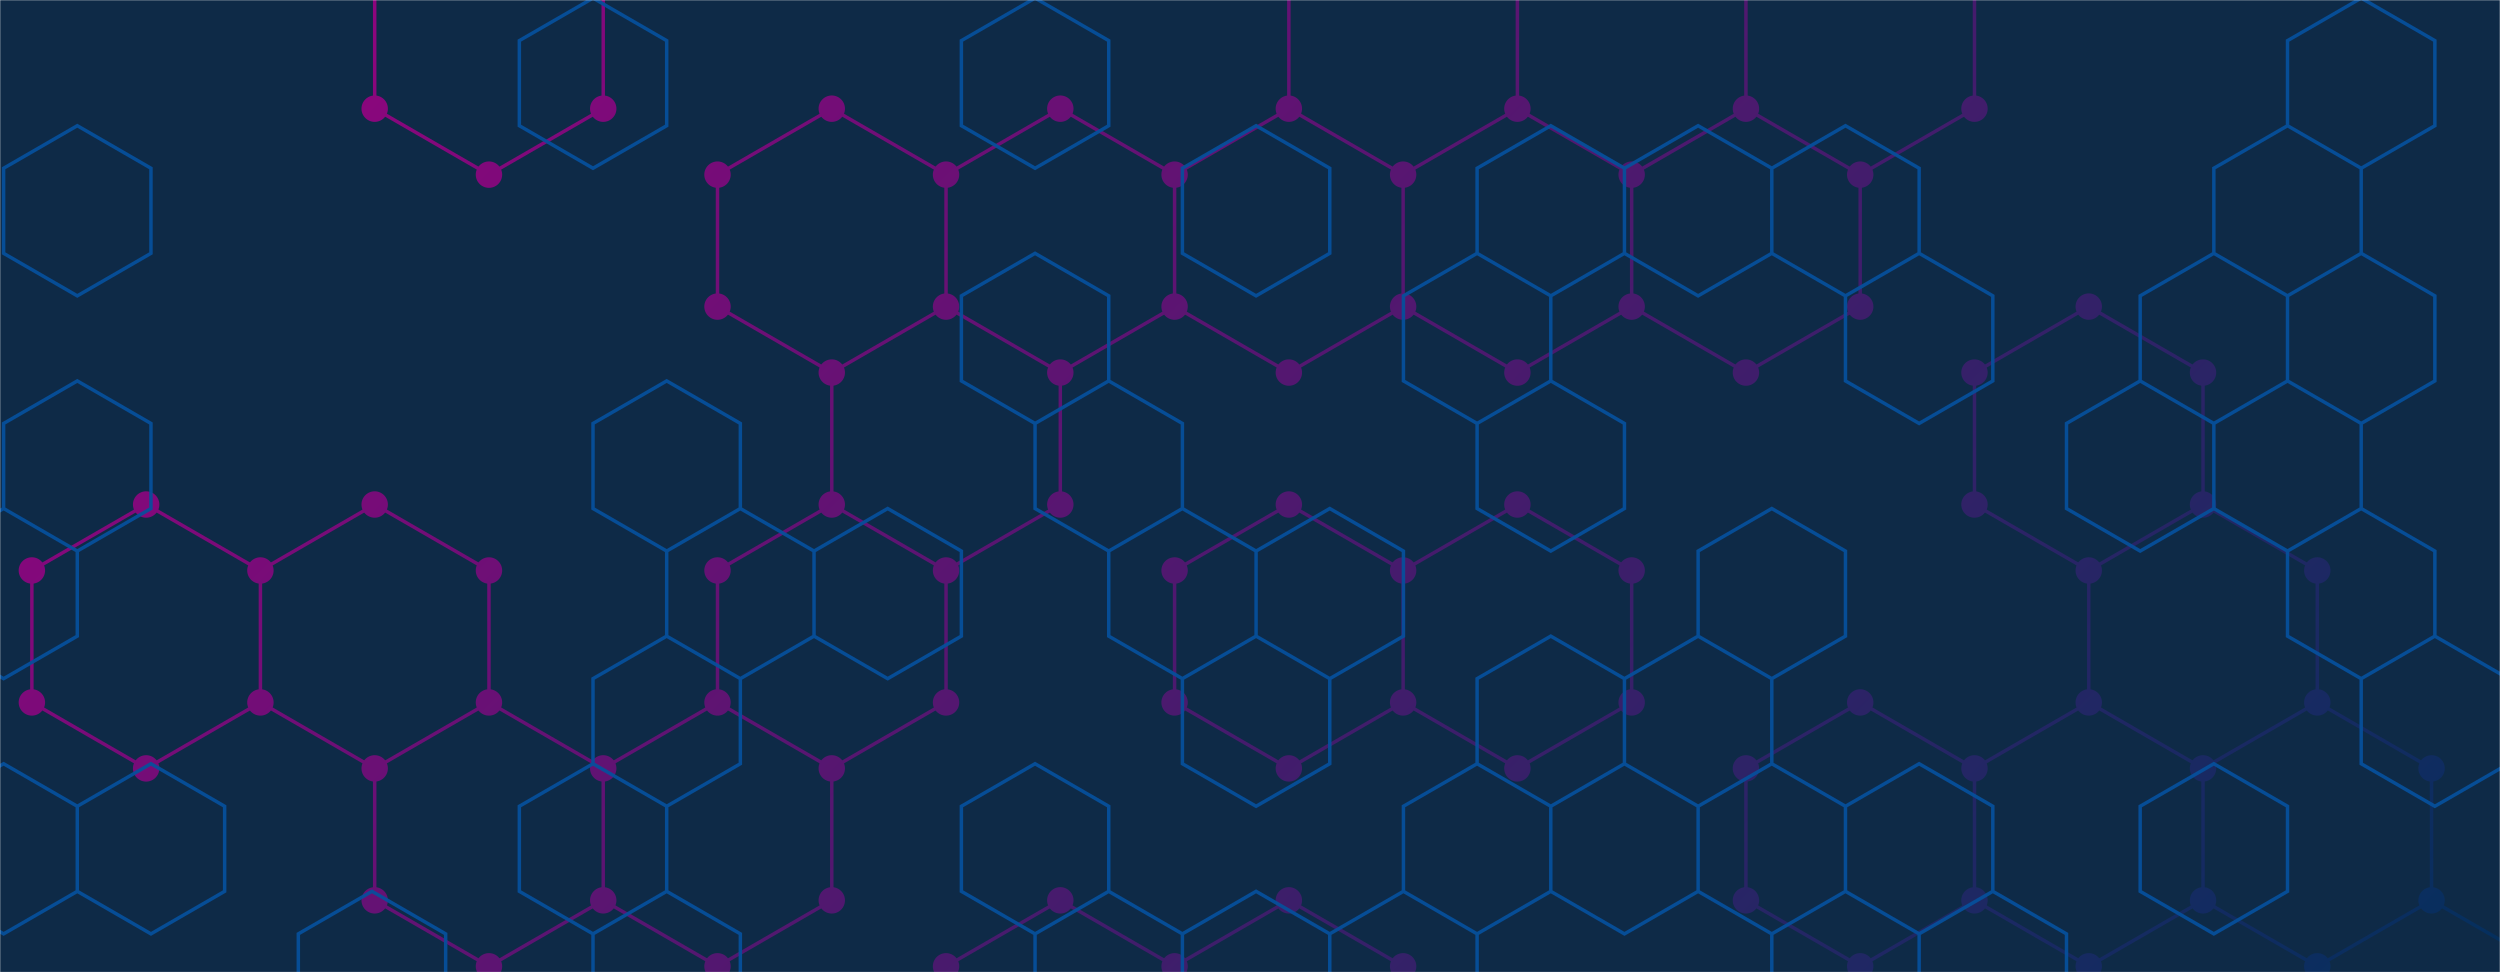 <svg xmlns="http://www.w3.org/2000/svg" version="1.1" xmlns:xlink="http://www.w3.org/1999/xlink" xmlns:svgjs="http://svgjs.com/svgjs" width="1440" height="560" preserveAspectRatio="none" viewBox="0 0 1440 560"><g mask="url(&quot;#SvgjsMask1197&quot;)" fill="none"><rect width="1440" height="560" x="0" y="0" fill="#0e2a47"></rect><path d="M84.18 290.6L150 328.6L150 404.6L84.18 442.6L18.36 404.6L18.36 328.6zM215.82 290.6L281.64 328.6L281.64 404.6L215.82 442.6L150 404.6L150 328.6zM281.64 -51.4L347.46 -13.4L347.46 62.6L281.64 100.6L215.82 62.6L215.82 -13.4zM281.64 404.6L347.46 442.6L347.46 518.6L281.64 556.6L215.82 518.6L215.82 442.6zM347.46 518.6L413.28 556.6L413.28 632.6L347.46 670.6L281.64 632.6L281.64 556.6zM479.1 62.6L544.92 100.6L544.92 176.6L479.1 214.6L413.28 176.6L413.28 100.6zM479.1 290.6L544.92 328.6L544.92 404.6L479.1 442.6L413.28 404.6L413.28 328.6zM413.28 404.6L479.1 442.6L479.1 518.6L413.28 556.6L347.46 518.6L347.46 442.6zM610.74 62.6L676.56 100.6L676.56 176.6L610.74 214.6L544.92 176.6L544.92 100.6zM544.92 176.6L610.74 214.6L610.74 290.6L544.92 328.6L479.1 290.6L479.1 214.6zM610.74 518.6L676.56 556.6L676.56 632.6L610.74 670.6L544.92 632.6L544.92 556.6zM742.38 62.6L808.2 100.6L808.2 176.6L742.38 214.6L676.56 176.6L676.56 100.6zM742.38 290.6L808.2 328.6L808.2 404.6L742.38 442.6L676.56 404.6L676.56 328.6zM742.38 518.6L808.2 556.6L808.2 632.6L742.38 670.6L676.56 632.6L676.56 556.6zM808.2 -51.4L874.02 -13.4L874.02 62.6L808.2 100.6L742.38 62.6L742.38 -13.4zM874.02 62.6L939.84 100.6L939.84 176.6L874.02 214.6L808.2 176.6L808.2 100.6zM874.02 290.6L939.84 328.6L939.84 404.6L874.02 442.6L808.2 404.6L808.2 328.6zM1005.66 62.6L1071.48 100.6L1071.48 176.6L1005.66 214.6L939.84 176.6L939.84 100.6zM1071.48 -51.4L1137.3 -13.4L1137.3 62.6L1071.48 100.6L1005.66 62.6L1005.66 -13.4zM1071.48 404.6L1137.3 442.6L1137.3 518.6L1071.48 556.6L1005.66 518.6L1005.66 442.6zM1203.12 176.6L1268.94 214.6L1268.94 290.6L1203.12 328.6L1137.3 290.6L1137.3 214.6zM1268.94 290.6L1334.76 328.6L1334.76 404.6L1268.94 442.6L1203.12 404.6L1203.12 328.6zM1203.12 404.6L1268.94 442.6L1268.94 518.6L1203.12 556.6L1137.3 518.6L1137.3 442.6zM1334.76 404.6L1400.58 442.6L1400.58 518.6L1334.76 556.6L1268.94 518.6L1268.94 442.6zM1400.58 518.6L1466.4 556.6L1466.4 632.6L1400.58 670.6L1334.76 632.6L1334.76 556.6z" stroke="url(#SvgjsLinearGradient1198)" stroke-width="2"></path><path d="M76.58 290.6 a7.6 7.6 0 1 0 15.2 0 a7.6 7.6 0 1 0 -15.2 0zM142.4 328.6 a7.6 7.6 0 1 0 15.2 0 a7.6 7.6 0 1 0 -15.2 0zM142.4 404.6 a7.6 7.6 0 1 0 15.2 0 a7.6 7.6 0 1 0 -15.2 0zM76.58 442.6 a7.6 7.6 0 1 0 15.2 0 a7.6 7.6 0 1 0 -15.2 0zM10.76 404.6 a7.6 7.6 0 1 0 15.2 0 a7.6 7.6 0 1 0 -15.2 0zM10.76 328.6 a7.6 7.6 0 1 0 15.2 0 a7.6 7.6 0 1 0 -15.2 0zM208.22 290.6 a7.6 7.6 0 1 0 15.2 0 a7.6 7.6 0 1 0 -15.2 0zM274.04 328.6 a7.6 7.6 0 1 0 15.2 0 a7.6 7.6 0 1 0 -15.2 0zM274.04 404.6 a7.6 7.6 0 1 0 15.2 0 a7.6 7.6 0 1 0 -15.2 0zM208.22 442.6 a7.6 7.6 0 1 0 15.2 0 a7.6 7.6 0 1 0 -15.2 0zM274.04 -51.4 a7.6 7.6 0 1 0 15.2 0 a7.6 7.6 0 1 0 -15.2 0zM339.86 -13.4 a7.6 7.6 0 1 0 15.2 0 a7.6 7.6 0 1 0 -15.2 0zM339.86 62.6 a7.6 7.6 0 1 0 15.2 0 a7.6 7.6 0 1 0 -15.2 0zM274.04 100.6 a7.6 7.6 0 1 0 15.2 0 a7.6 7.6 0 1 0 -15.2 0zM208.22 62.6 a7.6 7.6 0 1 0 15.2 0 a7.6 7.6 0 1 0 -15.2 0zM208.22 -13.4 a7.6 7.6 0 1 0 15.2 0 a7.6 7.6 0 1 0 -15.2 0zM339.86 442.6 a7.6 7.6 0 1 0 15.2 0 a7.6 7.6 0 1 0 -15.2 0zM339.86 518.6 a7.6 7.6 0 1 0 15.2 0 a7.6 7.6 0 1 0 -15.2 0zM274.04 556.6 a7.6 7.6 0 1 0 15.2 0 a7.6 7.6 0 1 0 -15.2 0zM208.22 518.6 a7.6 7.6 0 1 0 15.2 0 a7.6 7.6 0 1 0 -15.2 0zM405.68 556.6 a7.6 7.6 0 1 0 15.2 0 a7.6 7.6 0 1 0 -15.2 0zM405.68 632.6 a7.6 7.6 0 1 0 15.2 0 a7.6 7.6 0 1 0 -15.2 0zM339.86 670.6 a7.6 7.6 0 1 0 15.2 0 a7.6 7.6 0 1 0 -15.2 0zM274.04 632.6 a7.6 7.6 0 1 0 15.2 0 a7.6 7.6 0 1 0 -15.2 0zM471.5 62.6 a7.6 7.6 0 1 0 15.2 0 a7.6 7.6 0 1 0 -15.2 0zM537.32 100.6 a7.6 7.6 0 1 0 15.2 0 a7.6 7.6 0 1 0 -15.2 0zM537.32 176.6 a7.6 7.6 0 1 0 15.2 0 a7.6 7.6 0 1 0 -15.2 0zM471.5 214.6 a7.6 7.6 0 1 0 15.2 0 a7.6 7.6 0 1 0 -15.2 0zM405.68 176.6 a7.6 7.6 0 1 0 15.2 0 a7.6 7.6 0 1 0 -15.2 0zM405.68 100.6 a7.6 7.6 0 1 0 15.2 0 a7.6 7.6 0 1 0 -15.2 0zM471.5 290.6 a7.6 7.6 0 1 0 15.2 0 a7.6 7.6 0 1 0 -15.2 0zM537.32 328.6 a7.6 7.6 0 1 0 15.2 0 a7.6 7.6 0 1 0 -15.2 0zM537.32 404.6 a7.6 7.6 0 1 0 15.2 0 a7.6 7.6 0 1 0 -15.2 0zM471.5 442.6 a7.6 7.6 0 1 0 15.2 0 a7.6 7.6 0 1 0 -15.2 0zM405.68 404.6 a7.6 7.6 0 1 0 15.2 0 a7.6 7.6 0 1 0 -15.2 0zM405.68 328.6 a7.6 7.6 0 1 0 15.2 0 a7.6 7.6 0 1 0 -15.2 0zM471.5 518.6 a7.6 7.6 0 1 0 15.2 0 a7.6 7.6 0 1 0 -15.2 0zM603.14 62.6 a7.6 7.6 0 1 0 15.2 0 a7.6 7.6 0 1 0 -15.2 0zM668.96 100.6 a7.6 7.6 0 1 0 15.2 0 a7.6 7.6 0 1 0 -15.2 0zM668.96 176.6 a7.6 7.6 0 1 0 15.2 0 a7.6 7.6 0 1 0 -15.2 0zM603.14 214.6 a7.6 7.6 0 1 0 15.2 0 a7.6 7.6 0 1 0 -15.2 0zM603.14 290.6 a7.6 7.6 0 1 0 15.2 0 a7.6 7.6 0 1 0 -15.2 0zM603.14 518.6 a7.6 7.6 0 1 0 15.2 0 a7.6 7.6 0 1 0 -15.2 0zM668.96 556.6 a7.6 7.6 0 1 0 15.2 0 a7.6 7.6 0 1 0 -15.2 0zM668.96 632.6 a7.6 7.6 0 1 0 15.2 0 a7.6 7.6 0 1 0 -15.2 0zM603.14 670.6 a7.6 7.6 0 1 0 15.2 0 a7.6 7.6 0 1 0 -15.2 0zM537.32 632.6 a7.6 7.6 0 1 0 15.2 0 a7.6 7.6 0 1 0 -15.2 0zM537.32 556.6 a7.6 7.6 0 1 0 15.2 0 a7.6 7.6 0 1 0 -15.2 0zM734.78 62.6 a7.6 7.6 0 1 0 15.2 0 a7.6 7.6 0 1 0 -15.2 0zM800.6 100.6 a7.6 7.6 0 1 0 15.2 0 a7.6 7.6 0 1 0 -15.2 0zM800.6 176.6 a7.6 7.6 0 1 0 15.2 0 a7.6 7.6 0 1 0 -15.2 0zM734.78 214.6 a7.6 7.6 0 1 0 15.2 0 a7.6 7.6 0 1 0 -15.2 0zM734.78 290.6 a7.6 7.6 0 1 0 15.2 0 a7.6 7.6 0 1 0 -15.2 0zM800.6 328.6 a7.6 7.6 0 1 0 15.2 0 a7.6 7.6 0 1 0 -15.2 0zM800.6 404.6 a7.6 7.6 0 1 0 15.2 0 a7.6 7.6 0 1 0 -15.2 0zM734.78 442.6 a7.6 7.6 0 1 0 15.2 0 a7.6 7.6 0 1 0 -15.2 0zM668.96 404.6 a7.6 7.6 0 1 0 15.2 0 a7.6 7.6 0 1 0 -15.2 0zM668.96 328.6 a7.6 7.6 0 1 0 15.2 0 a7.6 7.6 0 1 0 -15.2 0zM734.78 518.6 a7.6 7.6 0 1 0 15.2 0 a7.6 7.6 0 1 0 -15.2 0zM800.6 556.6 a7.6 7.6 0 1 0 15.2 0 a7.6 7.6 0 1 0 -15.2 0zM800.6 632.6 a7.6 7.6 0 1 0 15.2 0 a7.6 7.6 0 1 0 -15.2 0zM734.78 670.6 a7.6 7.6 0 1 0 15.2 0 a7.6 7.6 0 1 0 -15.2 0zM800.6 -51.4 a7.6 7.6 0 1 0 15.2 0 a7.6 7.6 0 1 0 -15.2 0zM866.42 -13.4 a7.6 7.6 0 1 0 15.2 0 a7.6 7.6 0 1 0 -15.2 0zM866.42 62.6 a7.6 7.6 0 1 0 15.2 0 a7.6 7.6 0 1 0 -15.2 0zM734.78 -13.4 a7.6 7.6 0 1 0 15.2 0 a7.6 7.6 0 1 0 -15.2 0zM932.24 100.6 a7.6 7.6 0 1 0 15.2 0 a7.6 7.6 0 1 0 -15.2 0zM932.24 176.6 a7.6 7.6 0 1 0 15.2 0 a7.6 7.6 0 1 0 -15.2 0zM866.42 214.6 a7.6 7.6 0 1 0 15.2 0 a7.6 7.6 0 1 0 -15.2 0zM866.42 290.6 a7.6 7.6 0 1 0 15.2 0 a7.6 7.6 0 1 0 -15.2 0zM932.24 328.6 a7.6 7.6 0 1 0 15.2 0 a7.6 7.6 0 1 0 -15.2 0zM932.24 404.6 a7.6 7.6 0 1 0 15.2 0 a7.6 7.6 0 1 0 -15.2 0zM866.42 442.6 a7.6 7.6 0 1 0 15.2 0 a7.6 7.6 0 1 0 -15.2 0zM998.06 62.6 a7.6 7.6 0 1 0 15.2 0 a7.6 7.6 0 1 0 -15.2 0zM1063.88 100.6 a7.6 7.6 0 1 0 15.2 0 a7.6 7.6 0 1 0 -15.2 0zM1063.88 176.6 a7.6 7.6 0 1 0 15.2 0 a7.6 7.6 0 1 0 -15.2 0zM998.06 214.6 a7.6 7.6 0 1 0 15.2 0 a7.6 7.6 0 1 0 -15.2 0zM1063.88 -51.4 a7.6 7.6 0 1 0 15.2 0 a7.6 7.6 0 1 0 -15.2 0zM1129.7 -13.4 a7.6 7.6 0 1 0 15.2 0 a7.6 7.6 0 1 0 -15.2 0zM1129.7 62.6 a7.6 7.6 0 1 0 15.2 0 a7.6 7.6 0 1 0 -15.2 0zM998.06 -13.4 a7.6 7.6 0 1 0 15.2 0 a7.6 7.6 0 1 0 -15.2 0zM1063.88 404.6 a7.6 7.6 0 1 0 15.2 0 a7.6 7.6 0 1 0 -15.2 0zM1129.7 442.6 a7.6 7.6 0 1 0 15.2 0 a7.6 7.6 0 1 0 -15.2 0zM1129.7 518.6 a7.6 7.6 0 1 0 15.2 0 a7.6 7.6 0 1 0 -15.2 0zM1063.88 556.6 a7.6 7.6 0 1 0 15.2 0 a7.6 7.6 0 1 0 -15.2 0zM998.06 518.6 a7.6 7.6 0 1 0 15.2 0 a7.6 7.6 0 1 0 -15.2 0zM998.06 442.6 a7.6 7.6 0 1 0 15.2 0 a7.6 7.6 0 1 0 -15.2 0zM1195.52 176.6 a7.6 7.6 0 1 0 15.2 0 a7.6 7.6 0 1 0 -15.2 0zM1261.34 214.6 a7.6 7.6 0 1 0 15.2 0 a7.6 7.6 0 1 0 -15.2 0zM1261.34 290.6 a7.6 7.6 0 1 0 15.2 0 a7.6 7.6 0 1 0 -15.2 0zM1195.52 328.6 a7.6 7.6 0 1 0 15.2 0 a7.6 7.6 0 1 0 -15.2 0zM1129.7 290.6 a7.6 7.6 0 1 0 15.2 0 a7.6 7.6 0 1 0 -15.2 0zM1129.7 214.6 a7.6 7.6 0 1 0 15.2 0 a7.6 7.6 0 1 0 -15.2 0zM1327.16 328.6 a7.6 7.6 0 1 0 15.2 0 a7.6 7.6 0 1 0 -15.2 0zM1327.16 404.6 a7.6 7.6 0 1 0 15.2 0 a7.6 7.6 0 1 0 -15.2 0zM1261.34 442.6 a7.6 7.6 0 1 0 15.2 0 a7.6 7.6 0 1 0 -15.2 0zM1195.52 404.6 a7.6 7.6 0 1 0 15.2 0 a7.6 7.6 0 1 0 -15.2 0zM1261.34 518.6 a7.6 7.6 0 1 0 15.2 0 a7.6 7.6 0 1 0 -15.2 0zM1195.52 556.6 a7.6 7.6 0 1 0 15.2 0 a7.6 7.6 0 1 0 -15.2 0zM1392.98 442.6 a7.6 7.6 0 1 0 15.2 0 a7.6 7.6 0 1 0 -15.2 0zM1392.98 518.6 a7.6 7.6 0 1 0 15.2 0 a7.6 7.6 0 1 0 -15.2 0zM1327.16 556.6 a7.6 7.6 0 1 0 15.2 0 a7.6 7.6 0 1 0 -15.2 0zM1458.8 556.6 a7.6 7.6 0 1 0 15.2 0 a7.6 7.6 0 1 0 -15.2 0zM1458.8 632.6 a7.6 7.6 0 1 0 15.2 0 a7.6 7.6 0 1 0 -15.2 0zM1392.98 670.6 a7.6 7.6 0 1 0 15.2 0 a7.6 7.6 0 1 0 -15.2 0zM1327.16 632.6 a7.6 7.6 0 1 0 15.2 0 a7.6 7.6 0 1 0 -15.2 0z" fill="url(#SvgjsLinearGradient1198)"></path><path d="M44.52 72.41L86.95 96.91L86.95 145.91L44.52 170.41L2.08 145.91L2.08 96.91zM44.52 219.41L86.95 243.91L86.95 292.91L44.52 317.41L2.08 292.91L2.08 243.91zM2.08 292.91L44.52 317.41L44.52 366.41L2.08 390.91L-40.36 366.41L-40.36 317.41zM2.08 439.91L44.52 464.41L44.52 513.41L2.08 537.91L-40.36 513.41L-40.36 464.41zM86.95 439.91L129.39 464.41L129.39 513.41L86.95 537.91L44.52 513.41L44.52 464.41zM214.26 513.41L256.7 537.91L256.7 586.91L214.26 611.41L171.83 586.91L171.83 537.91zM256.7 586.91L299.14 611.41L299.14 660.41L256.7 684.91L214.26 660.41L214.26 611.41zM341.57 -1.09L384.01 23.41L384.01 72.41L341.57 96.91L299.14 72.41L299.14 23.41zM384.01 219.41L426.44 243.91L426.44 292.91L384.01 317.41L341.57 292.91L341.57 243.91zM384.01 366.41L426.44 390.91L426.44 439.91L384.01 464.41L341.57 439.91L341.57 390.91zM341.57 439.91L384.01 464.41L384.01 513.41L341.57 537.91L299.14 513.41L299.14 464.41zM384.01 513.41L426.44 537.91L426.44 586.91L384.01 611.41L341.57 586.91L341.57 537.91zM426.44 292.91L468.88 317.41L468.88 366.41L426.44 390.91L384.01 366.41L384.01 317.41zM426.44 586.91L468.88 611.41L468.88 660.41L426.44 684.91L384.01 660.41L384.01 611.41zM511.32 292.91L553.75 317.41L553.75 366.41L511.32 390.91L468.88 366.41L468.88 317.41zM596.19 -1.09L638.63 23.41L638.63 72.41L596.19 96.91L553.75 72.41L553.75 23.41zM596.19 145.91L638.63 170.41L638.63 219.41L596.19 243.91L553.75 219.41L553.75 170.41zM638.63 219.41L681.06 243.91L681.06 292.91L638.63 317.41L596.19 292.91L596.19 243.91zM596.19 439.91L638.63 464.41L638.63 513.41L596.19 537.91L553.75 513.41L553.75 464.41zM638.63 513.41L681.06 537.91L681.06 586.91L638.63 611.41L596.19 586.91L596.19 537.91zM723.5 72.41L765.94 96.91L765.94 145.91L723.5 170.41L681.06 145.91L681.06 96.91zM681.06 292.91L723.5 317.41L723.5 366.41L681.06 390.91L638.63 366.41L638.63 317.41zM723.5 366.41L765.94 390.91L765.94 439.91L723.5 464.41L681.06 439.91L681.06 390.91zM723.5 513.41L765.94 537.91L765.94 586.91L723.5 611.41L681.06 586.91L681.06 537.91zM765.94 292.91L808.37 317.41L808.37 366.41L765.94 390.91L723.5 366.41L723.5 317.41zM808.37 513.41L850.81 537.91L850.81 586.91L808.37 611.41L765.94 586.91L765.94 537.91zM893.25 72.41L935.68 96.91L935.68 145.91L893.25 170.41L850.81 145.91L850.81 96.91zM850.81 145.91L893.25 170.41L893.25 219.41L850.81 243.91L808.37 219.41L808.37 170.41zM893.25 219.41L935.68 243.91L935.68 292.91L893.25 317.41L850.81 292.91L850.81 243.91zM893.25 366.41L935.68 390.91L935.68 439.91L893.25 464.41L850.81 439.91L850.81 390.91zM850.81 439.91L893.25 464.41L893.25 513.41L850.81 537.91L808.37 513.41L808.37 464.41zM850.81 586.91L893.25 611.41L893.25 660.41L850.81 684.91L808.37 660.41L808.37 611.41zM978.12 72.41L1020.55 96.91L1020.55 145.91L978.12 170.41L935.68 145.91L935.68 96.91zM978.12 366.41L1020.55 390.91L1020.55 439.91L978.12 464.41L935.68 439.91L935.68 390.91zM935.68 439.91L978.12 464.41L978.12 513.41L935.68 537.91L893.25 513.41L893.25 464.41zM935.68 586.91L978.12 611.41L978.12 660.41L935.68 684.91L893.25 660.41L893.25 611.41zM1062.99 72.41L1105.43 96.91L1105.43 145.91L1062.99 170.41L1020.55 145.91L1020.55 96.91zM1020.55 292.91L1062.99 317.41L1062.99 366.41L1020.55 390.91L978.12 366.41L978.12 317.41zM1020.55 439.91L1062.99 464.41L1062.99 513.41L1020.55 537.91L978.12 513.41L978.12 464.41zM1062.99 513.41L1105.43 537.91L1105.43 586.91L1062.99 611.41L1020.55 586.91L1020.55 537.91zM1105.43 145.91L1147.86 170.41L1147.86 219.41L1105.43 243.91L1062.99 219.41L1062.99 170.41zM1105.43 439.91L1147.86 464.41L1147.86 513.41L1105.43 537.91L1062.99 513.41L1062.99 464.41zM1147.86 513.41L1190.3 537.91L1190.3 586.91L1147.86 611.41L1105.43 586.91L1105.43 537.91zM1105.43 586.91L1147.86 611.41L1147.86 660.41L1105.43 684.91L1062.99 660.41L1062.99 611.41zM1232.74 219.41L1275.17 243.91L1275.17 292.91L1232.74 317.41L1190.3 292.91L1190.3 243.91zM1190.3 586.91L1232.74 611.41L1232.74 660.41L1190.3 684.91L1147.86 660.41L1147.86 611.41zM1317.61 72.41L1360.05 96.91L1360.05 145.91L1317.61 170.41L1275.17 145.91L1275.17 96.91zM1275.17 145.91L1317.61 170.41L1317.61 219.41L1275.17 243.91L1232.74 219.41L1232.74 170.41zM1317.61 219.41L1360.05 243.91L1360.05 292.91L1317.61 317.41L1275.17 292.91L1275.17 243.91zM1275.17 439.91L1317.61 464.41L1317.61 513.41L1275.17 537.91L1232.74 513.41L1232.74 464.41zM1360.05 -1.09L1402.48 23.41L1402.48 72.41L1360.05 96.91L1317.61 72.41L1317.61 23.41zM1360.05 145.91L1402.48 170.41L1402.48 219.41L1360.05 243.91L1317.61 219.41L1317.61 170.41zM1360.05 292.91L1402.48 317.41L1402.48 366.41L1360.05 390.91L1317.61 366.41L1317.61 317.41zM1402.48 366.41L1444.92 390.91L1444.92 439.91L1402.48 464.41L1360.05 439.91L1360.05 390.91z" stroke="rgba(6, 80, 156, 0.93)" stroke-width="2"></path></g><defs><mask id="SvgjsMask1197"><rect width="1440" height="560" fill="#ffffff"></rect></mask><linearGradient x1="220.032" y1="-220.024" x2="1219.968" y2="780.024" gradientUnits="userSpaceOnUse" id="SvgjsLinearGradient1198"><stop stop-color="rgba(158, 0, 129, 1)" offset="0"></stop><stop stop-color="#03305d" offset="1"></stop></linearGradient></defs></svg>
